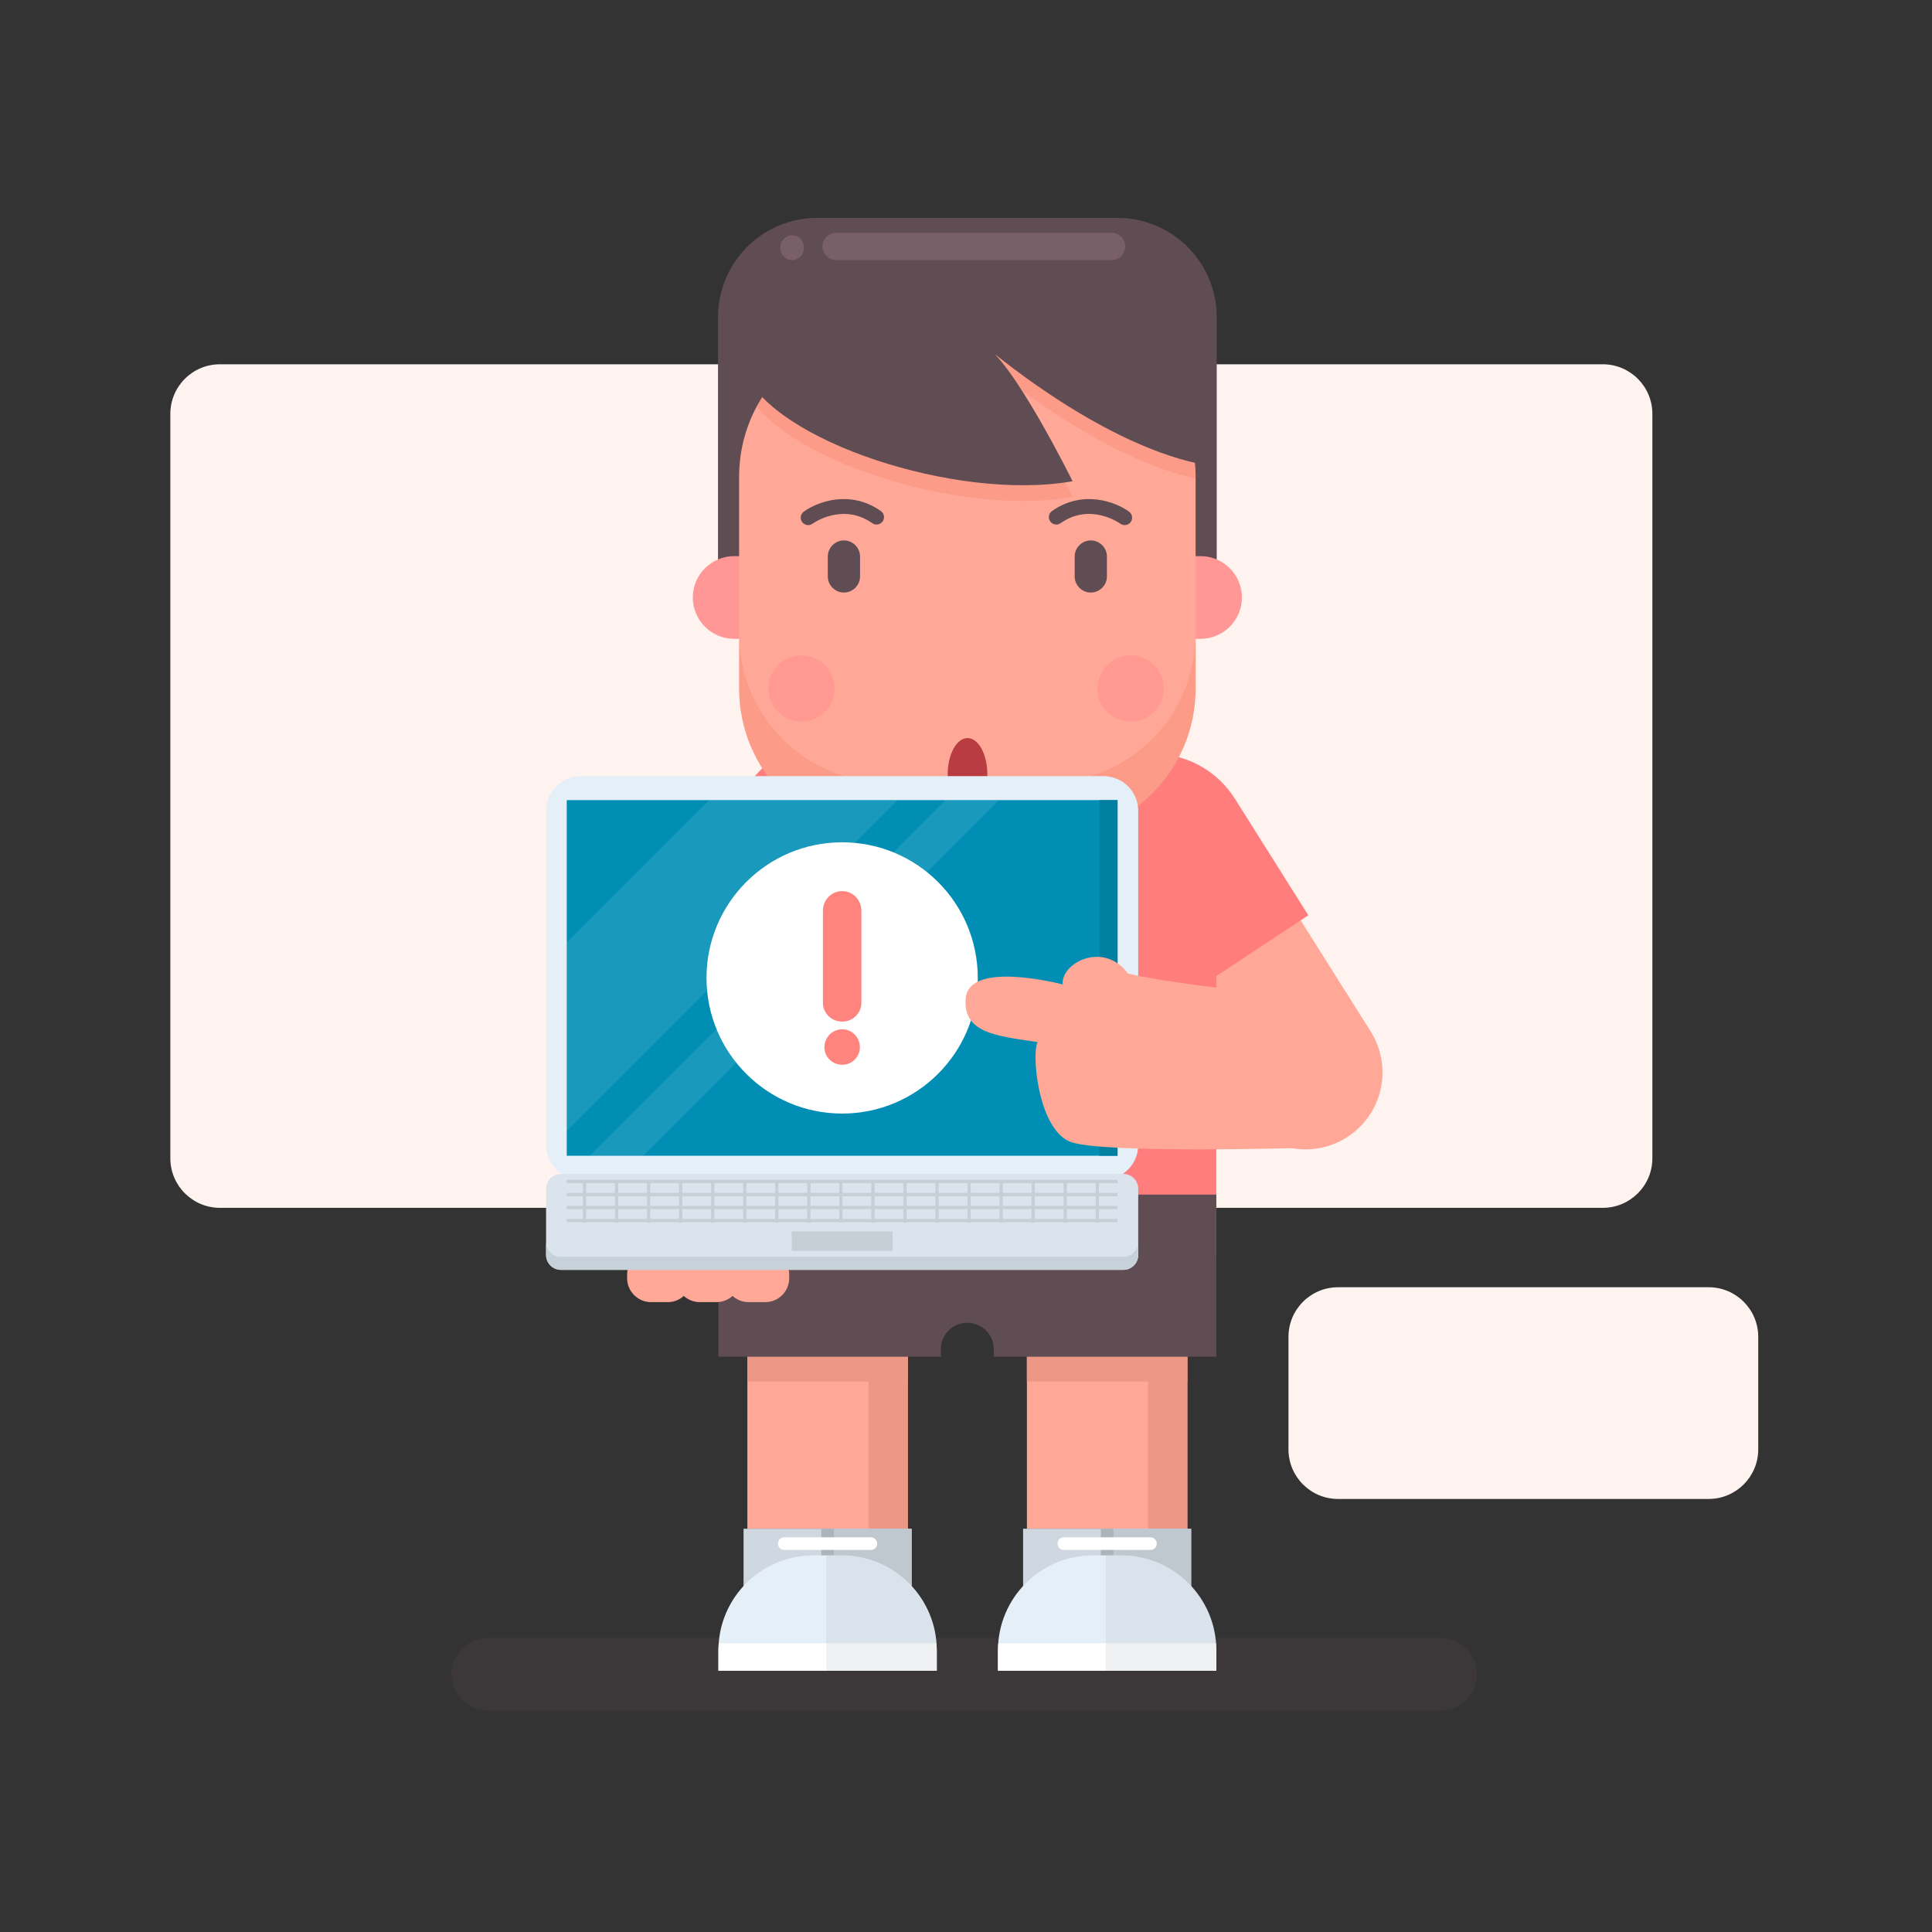 <?xml version="1.0" encoding="utf-8"?>
<!-- Generator: Adobe Illustrator 27.5.0, SVG Export Plug-In . SVG Version: 6.00 Build 0)  -->
<svg version="1.1" id="Ñëîé_1" xmlns="http://www.w3.org/2000/svg" xmlns:xlink="http://www.w3.org/1999/xlink" x="0px" y="0px"
	 viewBox="0 0 750 750" style="enable-background:new 0 0 750 750;" xml:space="preserve">
<rect x="0" y="0" width="750" height="750" fill="#333333" stroke="none"/>
<g>
	<g>
		<path style="fill:#FFF3F0;" d="M622.186,468.883h-536.8c-10.639,0-19.263-8.624-19.263-19.263V160.673
			c0-10.639,8.624-19.263,19.263-19.263h536.8c10.639,0,19.263,8.624,19.263,19.263V449.62
			C641.449,460.259,632.825,468.883,622.186,468.883z"/>
		<path style="fill:#FFF3F0;" d="M663.281,581.894H519.449c-10.639,0-19.263-8.624-19.263-19.263v-43.663
			c0-10.639,8.624-19.263,19.263-19.263h143.832c10.639,0,19.263,8.624,19.263,19.263v43.663
			C682.544,573.269,673.919,581.894,663.281,581.894z"/>
	</g>
	<path style="opacity:0.2;fill:#604C53;" d="M559.266,664.083H189.401c-7.798,0-14.12-6.322-14.12-14.12v-0.013
		c0-7.798,6.322-14.12,14.12-14.12h369.866c7.798,0,14.12,6.322,14.12,14.12v0.013C573.386,657.762,567.064,664.083,559.266,664.083
		z"/>
	<g>
		<path style="fill:#FFA897;" d="M522.734,441.586L522.734,441.586c-13.953,8.788-32.389,4.601-41.177-9.353l-45.921-72.911
			c-8.788-13.953-4.601-32.389,9.353-41.177l0,0c13.953-8.788,32.389-4.601,41.177,9.353l45.921,72.911
			C540.874,414.362,536.687,432.798,522.734,441.586z"/>
		<path style="fill:#FF7D7D;" d="M445.169,396.702l62.726-41.376l-28.453-45.177c-6.921-10.989-18.813-17.548-31.813-17.548
			c-7.071,0-13.984,1.999-19.99,5.782c-17.526,11.038-22.803,34.277-11.766,51.804L445.169,396.702z"/>
		<path style="fill:#FF7D7D;" d="M472.167,487.504H278.893V339.178c0-31.916,25.873-57.789,57.789-57.789h77.695
			c31.916,0,57.789,25.873,57.789,57.789V487.504z"/>
		<g>
			<path style="fill:#604C53;" d="M278.732,223.278V123.11c0-21.278,17.249-38.526,38.526-38.526h116.542
				c21.277,0,38.526,17.249,38.526,38.526v98.242"/>
			<path style="fill:#FF9797;" d="M466.067,247.999H284.993c-8.829,0-16.053-7.224-16.053-16.053l0,0
				c0-8.829,7.224-16.053,16.053-16.053h181.074c8.829,0,16.053,7.224,16.053,16.053l0,0
				C482.119,240.775,474.896,247.999,466.067,247.999z"/>
			<path style="fill:#FFA897;" d="M406.351,325.052h-61.642c-31.916,0-57.79-25.873-57.79-57.789v-82.189
				c0-31.916,25.873-57.789,57.79-57.789h61.642c31.916,0,57.789,25.873,57.789,57.789v82.189
				C464.14,299.178,438.267,325.052,406.351,325.052z"/>
			<path style="opacity:0.1;fill:#D42300;" d="M406.351,303.862h-61.642c-31.916,0-57.789-25.873-57.789-57.789v21.189
				c0,31.916,25.873,57.789,57.789,57.789h61.642c31.916,0,57.79-25.873,57.79-57.789v-21.189
				C464.14,277.989,438.267,303.862,406.351,303.862z"/>
			<path style="opacity:0.1;fill:#D42300;" d="M293.742,157.824c19.229,23.369,81.602,42.308,122.622,35.092
				c0,0-18.066-36.642-30.242-49.416c11.866,9.559,45.694,34.985,78.018,42.319v-0.746c0-26.792-18.236-49.318-42.97-55.863h-91.281
				C314.253,133.347,301.218,143.87,293.742,157.824z"/>
			<g>
				<path style="fill:#604C53;" d="M327.613,230.02L327.613,230.02c-3.443,0-6.261-2.817-6.261-6.26v-7.705
					c0-3.443,2.817-6.26,6.261-6.26l0,0c3.443,0,6.26,2.817,6.26,6.26v7.705C333.873,227.203,331.056,230.02,327.613,230.02z"/>
				<path style="fill:#604C53;" d="M423.447,230.02L423.447,230.02c-3.443,0-6.261-2.817-6.261-6.26v-7.705
					c0-3.443,2.817-6.26,6.261-6.26l0,0c3.443,0,6.26,2.817,6.26,6.26v7.705C429.707,227.203,426.89,230.02,423.447,230.02z"/>
			</g>
			<path style="fill:#604C53;" d="M289.227,144.345c10.595,26.544,81.868,50.434,127.137,42.471c0,0-23.116-46.895-34.674-53.089
				c0,0,43.342,37.752,83.795,46.305V123.11H303.674L289.227,144.345z"/>
			<path style="fill:#604C53;" d="M341.943,198.376c-11.999-8.428-24.822-3.515-29.925,0.262c-1.283,0.949-1.553,2.758-0.604,4.041
				c0.947,1.282,2.758,1.553,4.041,0.604c0.115-0.083,11.542-8.343,23.167-0.177c0.569,0.399,1.233,0.565,1.876,0.516
				c0.833-0.063,1.631-0.485,2.149-1.221C343.564,201.095,343.249,199.294,341.943,198.376z"/>
			<path style="fill:#604C53;" d="M408.392,198.376c11.999-8.428,24.822-3.515,29.925,0.262c1.283,0.949,1.553,2.758,0.604,4.041
				c-0.947,1.282-2.758,1.553-4.041,0.604c-0.115-0.083-11.542-8.343-23.167-0.177c-0.569,0.399-1.233,0.565-1.876,0.516
				c-0.833-0.063-1.631-0.485-2.149-1.221C406.77,201.095,407.086,199.294,408.392,198.376z"/>
			<path style="fill:#BA3C43;" d="M383.295,300.652c0,7.802-3.45,8.347-7.705,8.347s-7.705-0.546-7.705-8.347
				c0-7.802,3.45-14.126,7.705-14.126S383.295,292.85,383.295,300.652z"/>
		</g>
		<g>
			<rect x="290.13" y="519.61" style="fill:#FFA897;" width="62.284" height="73.842"/>
			<rect x="337.117" y="519.61" style="fill:#ED9787;" width="15.297" height="73.842"/>
			<rect x="290.13" y="519.61" style="fill:#ED9787;" width="62.284" height="16.695"/>
			<rect x="288.647" y="593.452" style="fill:#CFD8E0;" width="65.25" height="30.821"/>
			<rect x="320.743" y="593.452" style="fill:#BFC8CF;" width="33.154" height="30.821"/>
			<rect x="318.826" y="593.452" style="fill:#ACB4BA;" width="4.892" height="30.821"/>
			<path style="fill:#FFFFFF;" d="M340.535,599.231L340.535,599.231c0-1.351-1.095-2.446-2.446-2.446h-33.634
				c-1.351,0-2.446,1.095-2.446,2.446l0,0c0,1.351,1.095,2.446,2.446,2.446h33.634C339.44,601.677,340.535,600.582,340.535,599.231z
				"/>
			<path style="fill:#E5EFF8;" d="M363.651,648.593h-84.758v-7.933c0-20.354,16.5-36.854,36.854-36.854h11.05
				c20.354,0,36.854,16.5,36.854,36.854V648.593z"/>
		</g>
		<g>
			<rect x="398.646" y="519.61" style="fill:#FFA897;" width="62.284" height="73.842"/>
			<rect x="445.633" y="519.61" style="fill:#ED9787;" width="15.297" height="73.842"/>
			<rect x="398.646" y="519.61" style="fill:#ED9787;" width="62.284" height="16.695"/>
			<rect x="397.163" y="593.452" style="fill:#CFD8E0;" width="65.25" height="30.821"/>
			<rect x="429.259" y="593.452" style="fill:#BFC8CF;" width="33.154" height="30.821"/>
			<rect x="427.341" y="593.452" style="fill:#ACB4BA;" width="4.892" height="30.821"/>
			<path style="fill:#FFFFFF;" d="M449.051,599.231L449.051,599.231c0-1.351-1.095-2.446-2.446-2.446h-33.634
				c-1.351,0-2.446,1.095-2.446,2.446l0,0c0,1.351,1.095,2.446,2.446,2.446h33.634C447.956,601.677,449.051,600.582,449.051,599.231
				z"/>
			<path style="fill:#E5EFF8;" d="M472.167,648.593h-84.758v-7.933c0-20.354,16.5-36.854,36.854-36.854h11.05
				c20.354,0,36.854,16.5,36.854,36.854V648.593z"/>
		</g>
		<path style="fill:#604C53;" d="M278.893,463.746v62.926h86.363v-2.896c0-5.67,4.597-10.267,10.267-10.267h0.013
			c5.67,0,10.267,4.597,10.267,10.267v2.896h86.363v-62.926H278.893z"/>
		<path style="fill:#FFA897;" d="M259.237,505.483h-6.522c-5.098,0-9.268-4.171-9.268-9.268v-1.368c0-5.098,4.171-9.268,9.268-9.268
			h6.522c5.098,0,9.269,4.171,9.269,9.268v1.368C268.506,501.313,264.335,505.483,259.237,505.483z"/>
		<path style="fill:#FFA897;" d="M278.171,505.483h-6.522c-5.098,0-9.268-4.171-9.268-9.268v-1.368c0-5.098,4.171-9.268,9.268-9.268
			h6.522c5.098,0,9.268,4.171,9.268,9.268v1.368C287.439,501.313,283.269,505.483,278.171,505.483z"/>
		<path style="fill:#FFA897;" d="M297.104,505.483h-6.522c-5.098,0-9.268-4.171-9.268-9.268v-1.368c0-5.098,4.171-9.268,9.268-9.268
			h6.522c5.098,0,9.268,4.171,9.268,9.268v1.368C306.373,501.313,302.202,505.483,297.104,505.483z"/>
		<g>
			<path style="fill:#E5EFF8;" d="M428.373,457.967H225.468c-7.447,0-13.484-6.037-13.484-13.484V314.778
				c0-7.447,6.037-13.484,13.484-13.484h202.905c7.447,0,13.484,6.037,13.484,13.484v129.705
				C441.857,451.931,435.82,457.967,428.373,457.967z"/>
			<path style="fill:#DBE4ED;" d="M436.078,492.962H217.762c-3.192,0-5.779-2.587-5.779-5.779v-25.684
				c0-3.192,2.587-5.779,5.779-5.779h218.316c3.192,0,5.779,2.587,5.779,5.779v25.684
				C441.857,490.375,439.27,492.962,436.078,492.962z"/>
			<path style="fill:#C7D1D9;" d="M436.078,487.906H217.762c-3.192,0-5.779-2.587-5.779-5.779v5.057
				c0,3.192,2.587,5.779,5.779,5.779h218.316c3.192,0,5.779-2.587,5.779-5.779v-5.057
				C441.857,485.318,439.27,487.906,436.078,487.906z"/>
			<rect x="220.01" y="310.604" style="fill:#008EB4;" width="213.821" height="138.053"/>
			<rect x="426.768" y="310.604" style="fill:#007FA1;" width="7.063" height="138.053"/>
			<rect x="220.01" y="458.018" style="fill:#C6CED6;" width="213.821" height="1.264"/>
			<rect x="220.01" y="463.074" style="fill:#C6CED6;" width="213.821" height="1.264"/>
			
				<rect x="218.726" y="465.803" transform="matrix(-1.836970e-16 1 -1 -1.836970e-16 693.348 239.523)" style="fill:#C6CED6;" width="16.374" height="1.264"/>
			
				<rect x="231.167" y="465.803" transform="matrix(-1.836970e-16 1 -1 -1.836970e-16 705.789 227.082)" style="fill:#C6CED6;" width="16.374" height="1.264"/>
			
				<rect x="243.607" y="465.803" transform="matrix(-1.836970e-16 1 -1 -1.836970e-16 718.229 214.641)" style="fill:#C6CED6;" width="16.374" height="1.264"/>
			
				<rect x="256.048" y="465.803" transform="matrix(-1.836970e-16 1 -1 -1.836970e-16 730.67 202.201)" style="fill:#C6CED6;" width="16.374" height="1.264"/>
			
				<rect x="268.489" y="465.803" transform="matrix(-1.836970e-16 1 -1 -1.836970e-16 743.111 189.76)" style="fill:#C6CED6;" width="16.374" height="1.264"/>
			
				<rect x="280.93" y="465.803" transform="matrix(-1.836970e-16 1 -1 -1.836970e-16 755.552 177.319)" style="fill:#C6CED6;" width="16.374" height="1.264"/>
			
				<rect x="293.37" y="465.803" transform="matrix(-1.836970e-16 1 -1 -1.836970e-16 767.993 164.878)" style="fill:#C6CED6;" width="16.374" height="1.264"/>
			
				<rect x="305.811" y="465.803" transform="matrix(-1.836970e-16 1 -1 -1.836970e-16 780.433 152.437)" style="fill:#C6CED6;" width="16.374" height="1.264"/>
			
				<rect x="318.252" y="465.803" transform="matrix(-1.836970e-16 1 -1 -1.836970e-16 792.874 139.996)" style="fill:#C6CED6;" width="16.374" height="1.264"/>
			
				<rect x="330.693" y="465.803" transform="matrix(-1.836970e-16 1 -1 -1.836970e-16 805.315 127.556)" style="fill:#C6CED6;" width="16.374" height="1.264"/>
			
				<rect x="343.134" y="465.803" transform="matrix(-1.836970e-16 1 -1 -1.836970e-16 817.756 115.115)" style="fill:#C6CED6;" width="16.374" height="1.264"/>
			
				<rect x="355.574" y="465.803" transform="matrix(-1.836970e-16 1 -1 -1.836970e-16 830.197 102.674)" style="fill:#C6CED6;" width="16.374" height="1.264"/>
			
				<rect x="368.015" y="465.803" transform="matrix(-1.836970e-16 1 -1 -1.836970e-16 842.637 90.233)" style="fill:#C6CED6;" width="16.374" height="1.264"/>
			
				<rect x="380.456" y="465.803" transform="matrix(-1.836970e-16 1 -1 -1.836970e-16 855.078 77.793)" style="fill:#C6CED6;" width="16.374" height="1.264"/>
			
				<rect x="392.897" y="465.803" transform="matrix(-1.836970e-16 1 -1 -1.836970e-16 867.519 65.352)" style="fill:#C6CED6;" width="16.374" height="1.264"/>
			
				<rect x="405.338" y="465.803" transform="matrix(-1.836970e-16 1 -1 -1.836970e-16 879.96 52.911)" style="fill:#C6CED6;" width="16.374" height="1.264"/>
			
				<rect x="417.778" y="465.803" transform="matrix(-1.836970e-16 1 -1 -1.836970e-16 892.4 40.47)" style="fill:#C6CED6;" width="16.374" height="1.264"/>
			<rect x="220.01" y="468.131" style="fill:#C6CED6;" width="213.821" height="1.264"/>
			<rect x="220.01" y="473.187" style="fill:#C6CED6;" width="213.821" height="1.264"/>
			<rect x="307.336" y="478.033" style="fill:#C6CED6;" width="39.168" height="7.545"/>
			<g>
				<g>
					<circle style="fill:#FFFFFF;" cx="326.92" cy="379.631" r="52.653"/>
					<polygon style="opacity:0.1;fill:#FFFFFF;" points="249.665,448.657 387.718,310.604 367.101,310.604 229.048,448.657 					"/>
					<polygon style="opacity:0.1;fill:#FFFFFF;" points="220.01,365.825 220.01,439.025 348.431,310.604 275.231,310.604 					"/>
					<g>
						<g>
							<path style="fill:#FF847D;" d="M326.969,396.583c-4.142,0-7.513-3.178-7.513-7.32v-35.735c0-4.238,3.371-7.609,7.513-7.609
								c4.046,0,7.417,3.371,7.417,7.609v35.735C334.385,393.405,331.014,396.583,326.969,396.583z M333.808,406.601
								c0,3.66-3.082,6.742-6.839,6.742c-3.853,0-6.935-3.082-6.935-6.742c0-3.95,3.082-7.032,6.935-7.032
								C330.725,399.569,333.808,402.651,333.808,406.601z"/>
						</g>
					</g>
				</g>
			</g>
		</g>
		<path style="fill:#FFA897;" d="M513.342,388.12c0,0-57.94-5.834-75.427-10.181c-9.822-13-26.251-3.822-25.362,4.219
			c0,0-36.361-9.598-37.664,5.366c-1.172,13.457,11.727,14.606,27.941,17.024c-2.444,3.639-0.042,34.142,12.922,38.795
			c12.964,4.653,92.927,2.186,92.927,2.186L513.342,388.12z"/>
	</g>
	<path style="fill:#FFFFFF;" d="M387.409,640.66v7.933h84.758v-7.933c0-0.926-0.071-1.833-0.138-2.742h-84.481
		C387.48,638.826,387.409,639.734,387.409,640.66z"/>
	<path style="opacity:0.2;fill:#B0B8BF;" d="M435.313,603.806h-6.054v44.787h42.908v-7.933
		C472.167,620.306,455.667,603.806,435.313,603.806z"/>
	<path style="fill:#FFFFFF;" d="M278.893,640.66v7.933h84.758v-7.933c0-0.926-0.071-1.833-0.138-2.742h-84.481
		C278.964,638.826,278.893,639.734,278.893,640.66z"/>
	<path style="opacity:0.2;fill:#B0B8BF;" d="M326.797,603.806h-6.054v44.787h42.908v-7.933
		C363.651,620.306,347.151,603.806,326.797,603.806z"/>
	<path style="fill:#785F68;" d="M431.507,100.957H324.596c-2.913,0-5.297-2.384-5.297-5.297v0c0-2.913,2.384-5.297,5.297-5.297
		h106.911c2.914,0,5.297,2.384,5.297,5.297v0C436.804,98.573,434.42,100.957,431.507,100.957z"/>
	<path style="fill:#785F68;" d="M307.5,100.957L307.5,100.957c-2.516,0-4.575-2.059-4.575-4.575V95.9
		c0-2.516,2.059-4.575,4.575-4.575l0,0c2.516,0,4.575,2.059,4.575,4.575v0.482C312.075,98.898,310.016,100.957,307.5,100.957z"/>
	<circle style="opacity:0.4;fill:#FF8289;" cx="311.112" cy="267.262" r="12.842"/>
	<circle style="opacity:0.4;fill:#FF8289;" cx="438.891" cy="267.262" r="12.842"/>
</g>
</svg>
